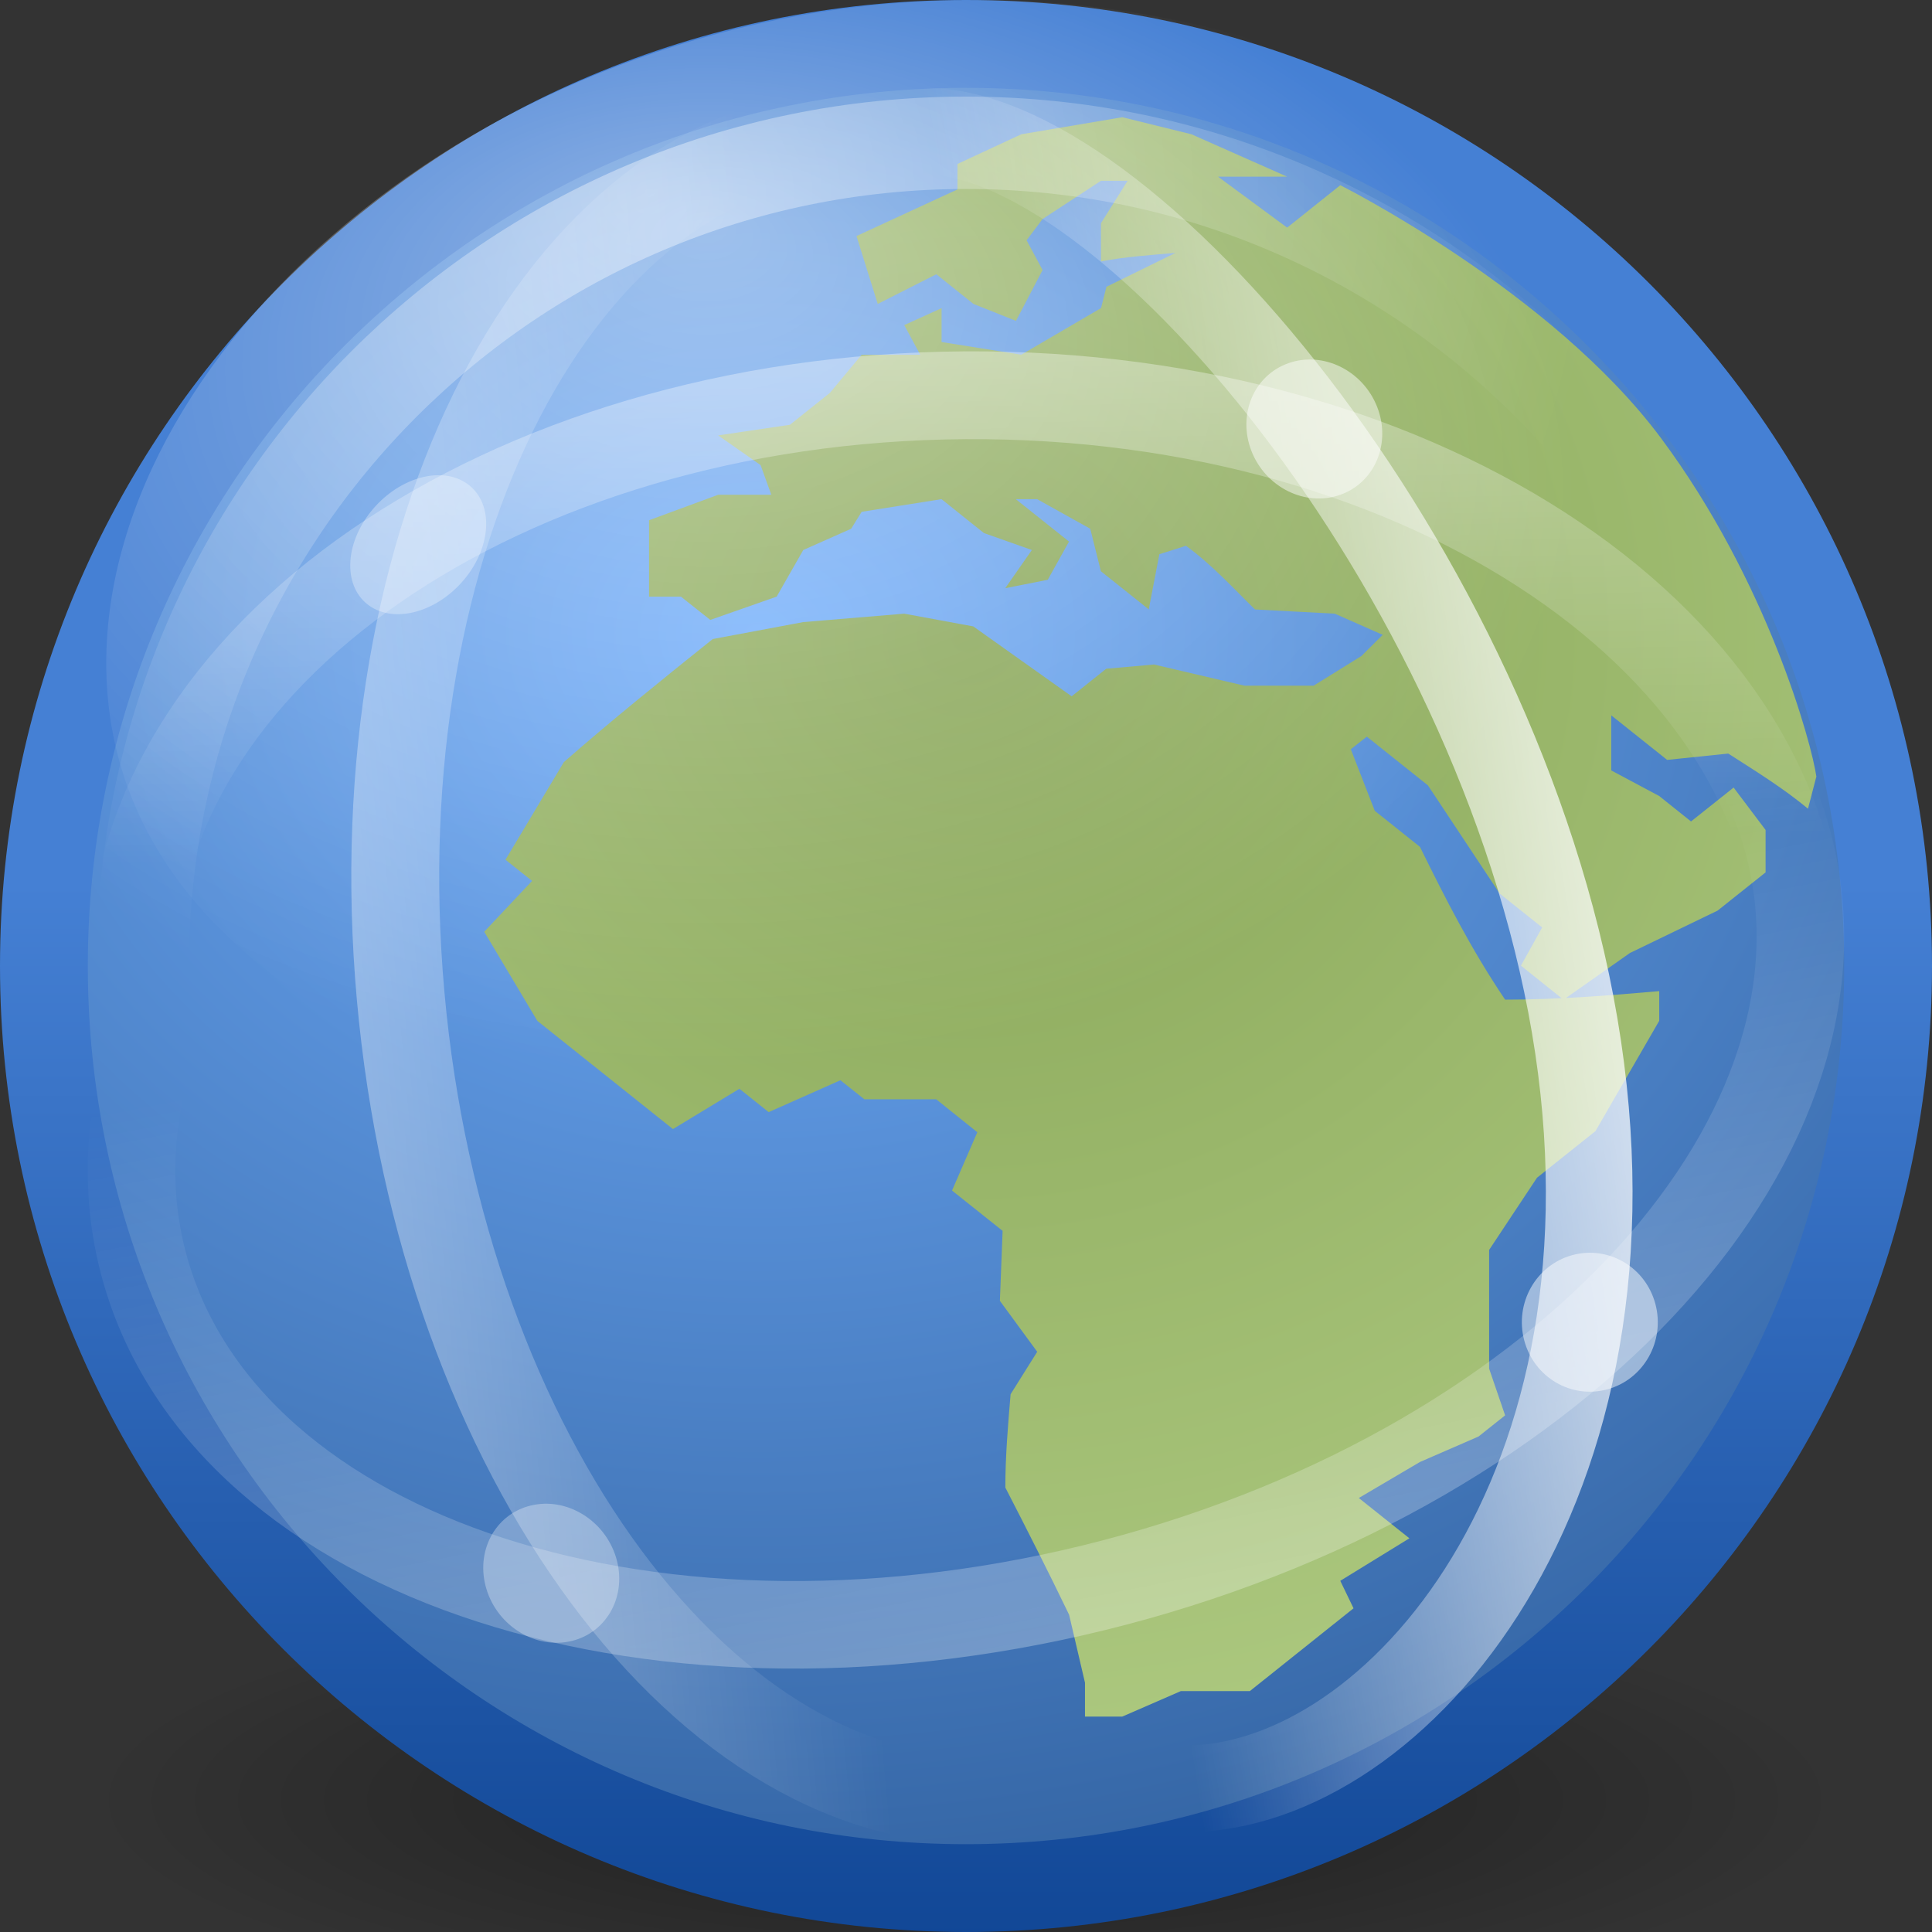 <?xml version="1.0" encoding="UTF-8" standalone="no"?>
<!-- Created with Inkscape (http://www.inkscape.org/) -->
<svg id="svg11300" xmlns="http://www.w3.org/2000/svg" height="22" width="22" version="1.0" xmlns:xlink="http://www.w3.org/1999/xlink">
 <rect width="100%" height="100%" fill="#333333" stroke="none"/>
 <defs id="defs3">
  <linearGradient id="linearGradient3156">
   <stop id="stop3158" style="stop-color:#fff" offset="0"/>
   <stop id="stop3160" style="stop-color:#fff;stop-opacity:0" offset="1"/>
  </linearGradient>
  <linearGradient id="linearGradient5575" y2="24.654" xlink:href="#linearGradient3156" gradientUnits="userSpaceOnUse" x2="29.725" gradientTransform="matrix(-.081 -.539 .245 .008 8.367 28.1)" y1="55.647" x1="30.502"/>
  <linearGradient id="linearGradient5577" y2="20.664" xlink:href="#linearGradient3156" gradientUnits="userSpaceOnUse" x2="28.29" gradientTransform="matrix(-.049 -.542 .339 -.019 3.655 28.93)" y1="-2.31" x1="28.221"/>
  <linearGradient id="linearGradient5579" y2="20.664" xlink:href="#linearGradient3156" gradientUnits="userSpaceOnUse" x2="28.29" gradientTransform="matrix(.543 -.003 .001 .371 -4.484 4.09)" y1="-.815" x1="27.889"/>
  <linearGradient id="linearGradient5581" y2="20.664" xlink:href="#linearGradient3156" gradientUnits="userSpaceOnUse" x2="28.29" gradientTransform="matrix(.534 -.14 .097 .344 -6.573 9.656)" y1="61.853" x1="24.335"/>
  <radialGradient id="radialGradient5863" gradientUnits="userSpaceOnUse" cy="4.625" cx="62.625" gradientTransform="matrix(.941 0 0 .235 -47.941 21.412)" r="10.625">
   <stop id="stop8840" offset="0"/>
   <stop id="stop8842" style="stop-opacity:0" offset="1"/>
  </radialGradient>
  <radialGradient id="radialGradient5552" fy="6.883" xlink:href="#linearGradient3156" gradientUnits="userSpaceOnUse" cy="13.344" cx="21.419" gradientTransform="matrix(.707 0 0 .471 -7.099 1.293)" r="14"/>
  <radialGradient id="radialGradient5555" xlink:href="#linearGradient3156" gradientUnits="userSpaceOnUse" cy="33" cx="102.75" gradientTransform="matrix(1.199 0 0 1.1 -115.8 -32.1)" r="9"/>
  <radialGradient id="radialGradient5558" gradientUnits="userSpaceOnUse" cy="7.755" cx="11.035" gradientTransform="matrix(1.744 -.103 .096 1.616 -8.957 -2.138)" r="8.134">
   <stop id="stop8920" style="stop-color:#87A556" offset="0"/>
   <stop id="stop8922" style="stop-color:#ADC980" offset="1"/>
  </radialGradient>
  <radialGradient id="radialGradient5564" gradientUnits="userSpaceOnUse" cy="16.441" cx="20.143" gradientTransform="matrix(.799 -.003 .002 .647 -7.5 -1.371)" r="22.464">
   <stop id="stop4105" style="stop-color:#70adfb" offset="0"/>
   <stop id="stop4107" style="stop-color:#3465a4" offset="1"/>
  </radialGradient>
  <linearGradient id="linearGradient5566" y2="51" gradientUnits="userSpaceOnUse" x2="106" gradientTransform="matrix(1.105 0 0 1.105 -106.08 -32.286)" y1="40.125" x1="106">
   <stop id="stop6495" style="stop-color:#4580d4" offset="0"/>
   <stop id="stop6497" style="stop-color:#114796" offset="1"/>
  </linearGradient>
 </defs>
 <g id="g6339" transform="translate(0,-2)">
  <path id="path6401" style="opacity:.4;fill-rule:evenodd;enable-background:new;fill:url(#radialGradient5863)" d="m21 22.5c0 1.381-4.477 2.5-10 2.5-5.523 0-10-1.119-10-2.5s4.477-2.5 10-2.5 10 1.119 10 2.5z"/>
  <path id="path6653" style="stroke-linejoin:round;stroke:url(#linearGradient5566);stroke-linecap:round;fill:url(#radialGradient5564)" d="m21.5 13c0 5.796-4.704 10.5-10.5 10.5s-10.5-4.704-10.5-10.5c0-5.796 4.704-10.5 10.5-10.5s10.5 4.704 10.5 10.5z"/>
  <path id="path6657" style="fill:url(#radialGradient5558)" d="m20.682 10.847-0.094 0.362c-0.278-0.231-0.591-0.425-0.908-0.628l-0.696 0.072-0.636-0.507v0.627l0.545 0.291 0.363 0.29 0.485-0.386c0.122 0.161 0.242 0.322 0.364 0.483v0.483l-0.546 0.435-0.999 0.483-0.756 0.532-0.485-0.388 0.242-0.435-0.484-0.386-0.817-1.232-0.696-0.555-0.182 0.144 0.273 0.701 0.514 0.41c0.294 0.597 0.584 1.168 0.97 1.74 0.598 0 1.161-0.045 1.755-0.097v0.338l-0.726 1.256-0.666 0.531-0.545 0.822v1.352l0.182 0.532-0.303 0.241-0.667 0.29-0.696 0.41 0.576 0.459-0.787 0.484 0.151 0.313-1.181 0.943h-0.786l-0.666 0.29h-0.425v-0.386l-0.181-0.774c-0.234-0.485-0.478-0.967-0.726-1.448 0-0.355 0.03-0.708 0.06-1.063l0.303-0.483-0.425-0.58 0.031-0.797-0.576-0.459 0.288-0.664-0.468-0.375h-0.818l-0.273-0.217-0.817 0.363-0.333-0.266-0.757 0.459c-0.514-0.411-1.029-0.822-1.544-1.232l-0.605-1.015 0.545-0.579-0.303-0.241 0.665-1.112c0.547-0.479 1.118-0.939 1.695-1.401l1.03-0.193 1.15-0.096 0.787 0.145 1.12 0.796 0.394-0.314 0.544-0.048 1.03 0.241h0.787l0.545-0.338 0.242-0.241-0.546-0.241-0.908-0.048c-0.252-0.246-0.486-0.506-0.786-0.725l-0.303 0.096-0.121 0.628-0.545-0.434-0.121-0.484-0.605-0.337h-0.243l0.606 0.483-0.242 0.435-0.484 0.096 0.303-0.435-0.546-0.193-0.483-0.386-0.909 0.144-0.12 0.193-0.545 0.242-0.303 0.531-0.756 0.265-0.334-0.265h-0.363v-0.87l0.787-0.29h0.605l-0.122-0.338-0.483-0.338 0.817-0.121 0.454-0.362 0.363-0.435h0.667l-0.182-0.338 0.425-0.193v0.386l0.908 0.144 0.908-0.531 0.061-0.242 0.786-0.386c-0.285 0.025-0.569 0.043-0.848 0.097v-0.435l0.303-0.483h-0.303l-0.665 0.435-0.182 0.242 0.182 0.339-0.303 0.579-0.484-0.193-0.423-0.338-0.667 0.338-0.242-0.773 1.15-0.531v-0.29l0.727-0.338 1.15-0.194 0.787 0.194 1.09 0.483h-0.787l0.787 0.58 0.605-0.483s2.408 1.208 3.652 2.88c1.21 1.626 1.717 3.475 1.77 3.859z"/>
  <path id="path6661" style="opacity:.4;stroke-linejoin:round;stroke:url(#radialGradient5555);stroke-linecap:round;stroke-width:1.052;fill:none" d="m20.374 13c0 5.175-4.199 9.374-9.374 9.374s-9.374-4.2-9.374-9.374 4.199-9.374 9.374-9.374 9.374 4.2 9.374 9.374z"/>
  <path id="path6663" style="opacity:.4;fill:url(#radialGradient5552)" d="m21.01 9.552c0 3.643-4.435 5.648-9.9 5.648s-9.9-2.005-9.9-5.648 4.435-7.552 9.9-7.552 9.9 3.909 9.9 7.552z"/>
  <path id="path6665" style="opacity:.5;stroke:url(#linearGradient5581);stroke-linecap:round;stroke-width:.997;fill:none" d="m20.347 11.545c0.937 3.324-2.489 7.118-7.651 8.474-5.162 1.356-10.107-0.24-11.044-3.565-0.936-3.324 2.49-7.118 7.652-8.473 5.162-1.356 10.107 0.24 11.043 3.564z"/>
  <path id="path6667" style="opacity:.5;stroke:url(#linearGradient5579);stroke-linecap:round;stroke-width:1;fill:none" d="m20.5 12.941c0.005 3.59-4.244 6.526-9.49 6.559-5.247 0.033-9.504-2.85-9.509-6.44-0.005-3.59 4.244-6.526 9.49-6.559 5.247-0.033 9.504 2.85 9.509 6.44z"/>
  <path id="path6669" style="opacity:.5;stroke:url(#linearGradient5577);stroke-linecap:round;stroke-width:1.001;fill:none" d="m9.65 3.507c3.28-0.187 6.319 3.911 6.788 9.154 0.47 5.243-1.809 9.645-5.088 9.832-3.28 0.188-6.319-3.911-6.788-9.154-0.469-5.243 1.809-9.645 5.089-9.832z"/>
  <path id="path6671" style="opacity:.9;stroke:url(#linearGradient5575);stroke-linecap:round;stroke-width:.987;fill:none" d="m10.59 3.495c2.363 0.08 6.601 5.215 7.38 10.427 0.779 5.212-2.196 8.527-4.559 8.447-2.364-0.08-4.911-4.37-5.69-9.582-0.779-5.212 0.505-9.372 2.869-9.292z"/>
  <g id="g6673" style="opacity:.6;stroke-width:2.108" transform="matrix(.498 -.138 .135 .509 -1.647 2.042)">
   <path id="path6675" style="opacity:.8;fill:#fff" d="m31.375 37.875c0 0.967-0.783 1.75-1.75 1.75s-1.75-0.783-1.75-1.75 0.783-1.75 1.75-1.75 1.75 0.783 1.75 1.75z" transform="matrix(.857 0 0 .857 4.107 5.036)"/>
  </g>
  <g id="g6677" style="opacity:.6;stroke-width:2.111" transform="matrix(.492 -.12 .156 .514 -14.084 4.182)">
   <path id="path6679" style="opacity:.5;fill:#fff" d="m31.375 37.875c0 0.967-0.783 1.75-1.75 1.75s-1.75-0.783-1.75-1.75 0.783-1.75 1.75-1.75 1.75 0.783 1.75 1.75z" transform="matrix(.857 0 0 .857 4.107 5.036)"/>
  </g>
  <g id="g6681" style="opacity:.6;stroke-width:2.11" transform="matrix(.477 -.168 .196 .5 -6.452 -6.907)">
   <path id="path6683" style="opacity:.8;fill:#fff" d="m31.375 37.875c0 0.967-0.783 1.75-1.75 1.75s-1.75-0.783-1.75-1.75 0.783-1.75 1.75-1.75 1.75 0.783 1.75 1.75z" transform="matrix(.857 0 0 .857 4.107 5.036)"/>
  </g>
  <g id="g6685" style="opacity:.6;stroke-width:2.158" transform="matrix(.516 -.149 -.009 .506 -10.12 -6.375)">
   <path id="path6687" style="opacity:.5;fill:#fff" d="m31.375 37.875c0 0.967-0.783 1.75-1.75 1.75s-1.75-0.783-1.75-1.75 0.783-1.75 1.75-1.75 1.75 0.783 1.75 1.75z" transform="matrix(.857 0 0 .857 4.107 5.036)"/>
  </g>
 </g>
</svg>
